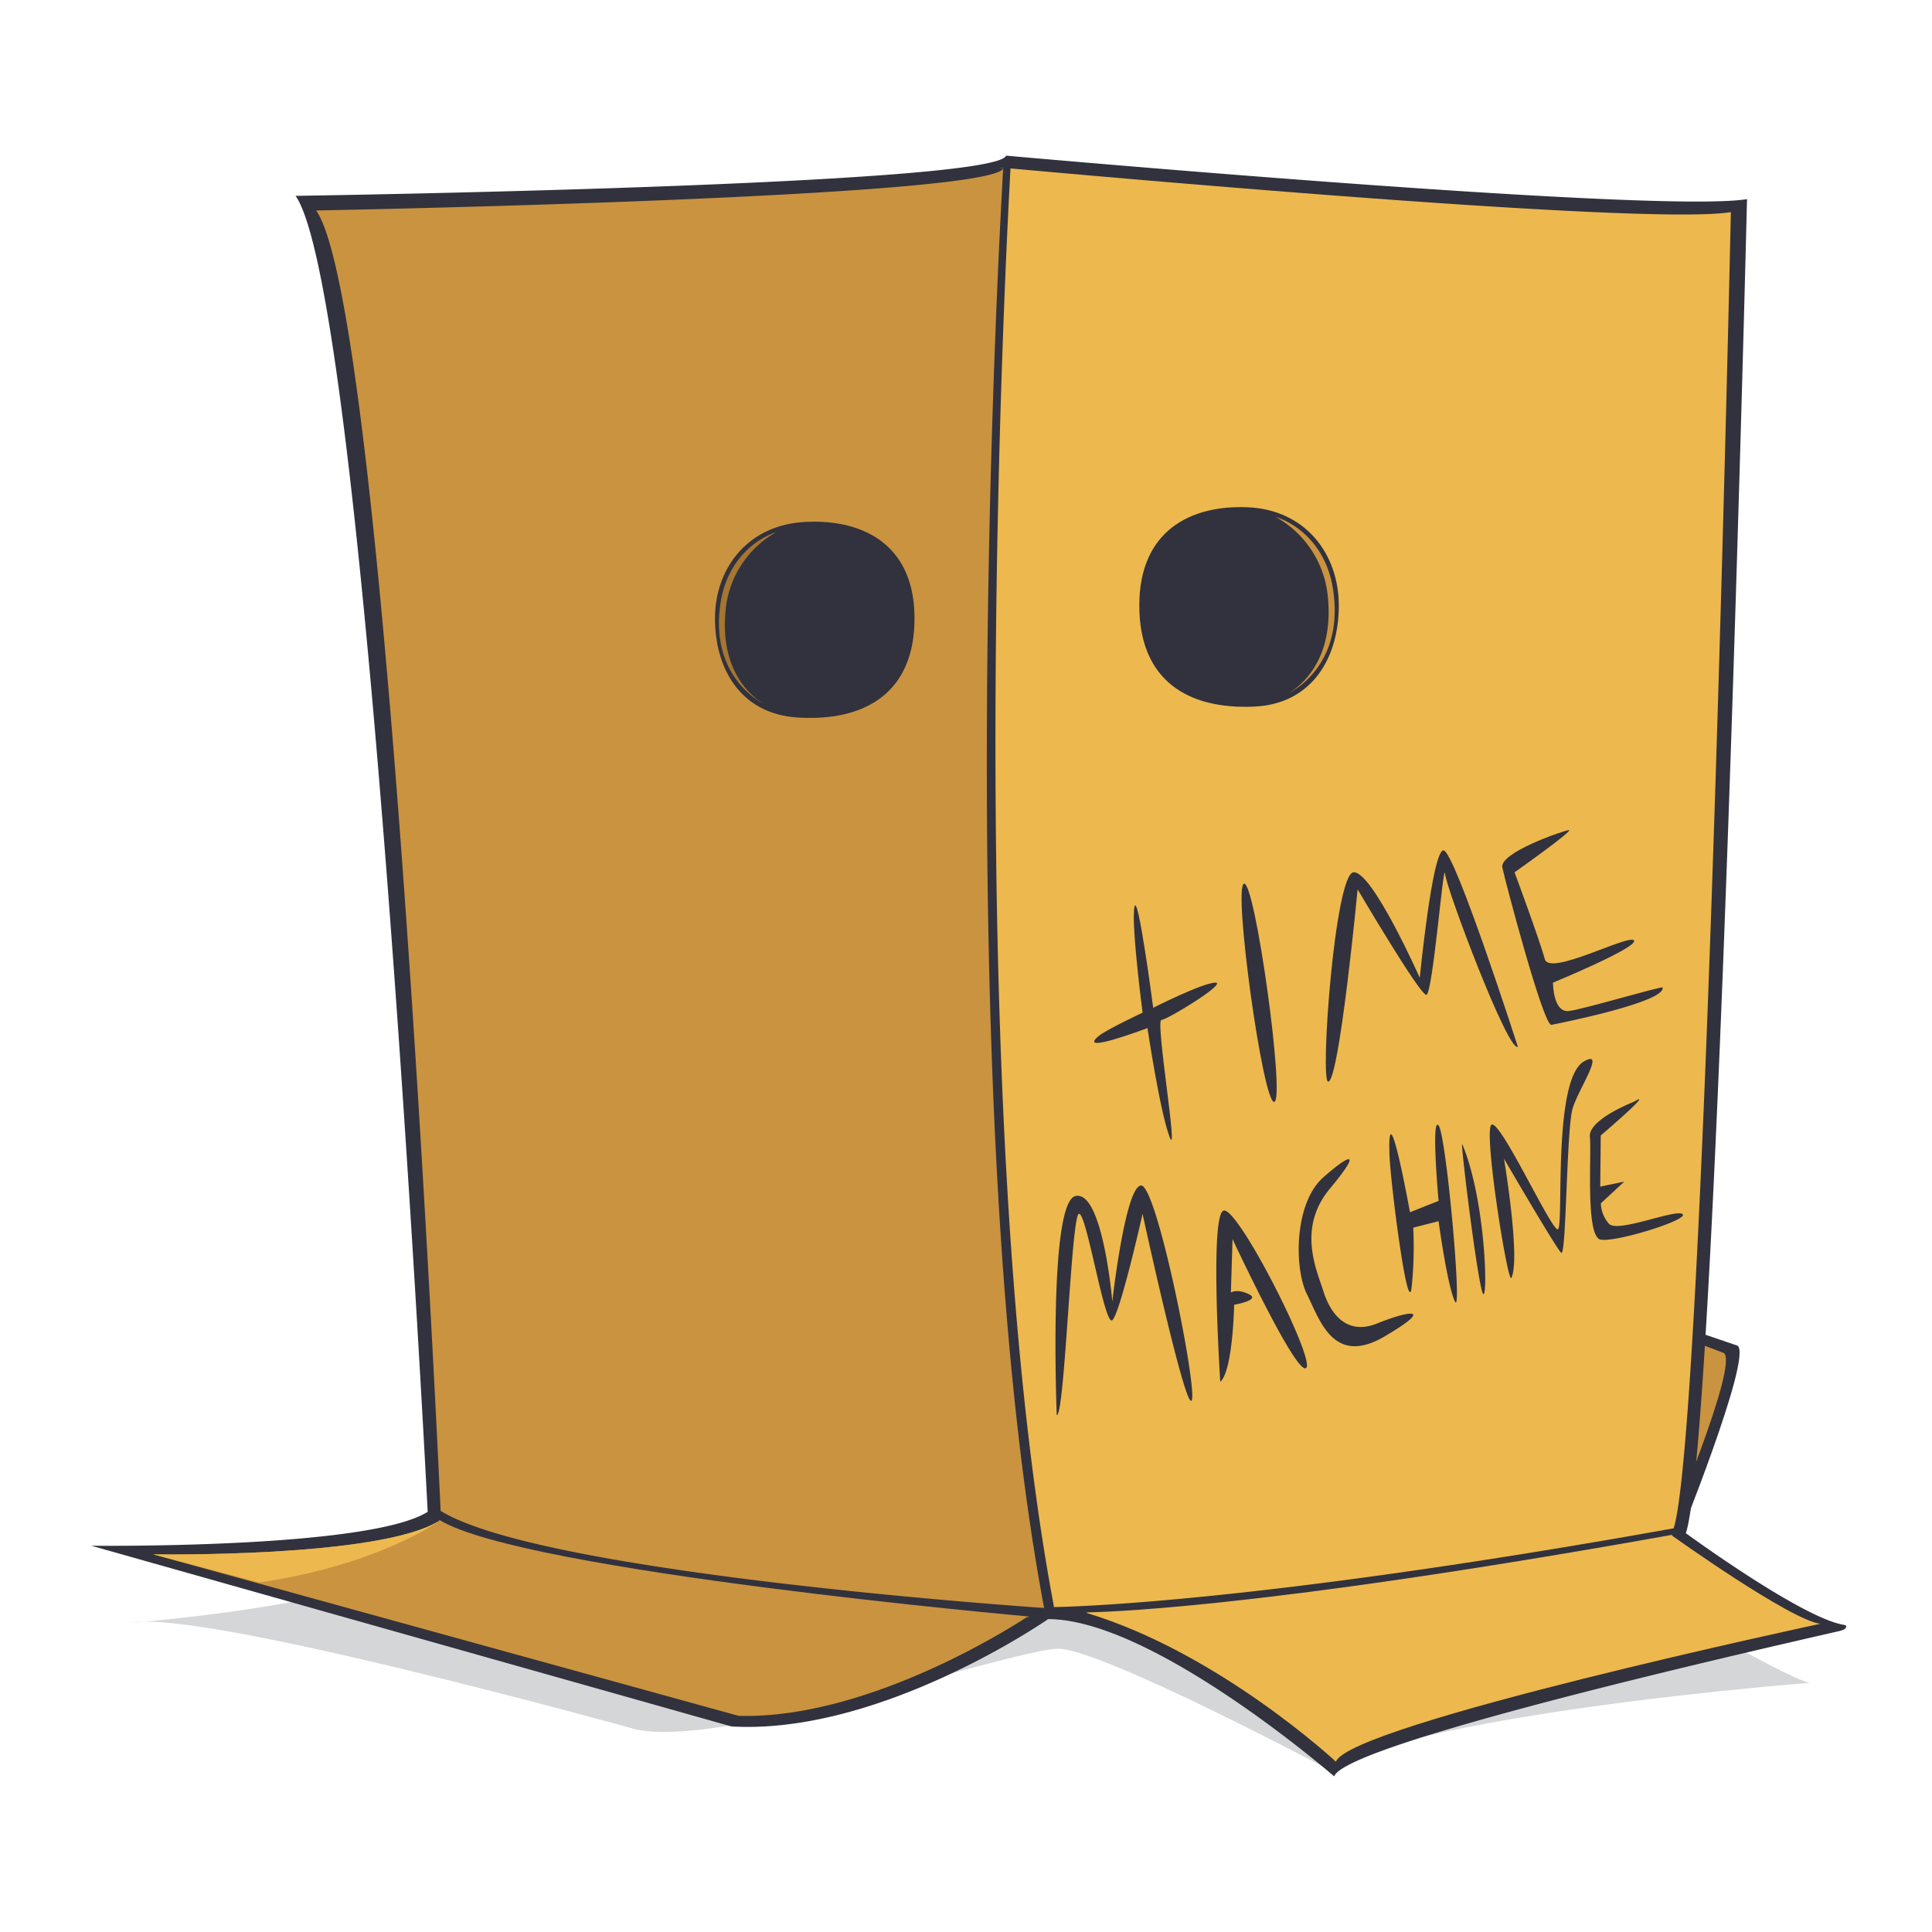 <svg id="Box" xmlns="http://www.w3.org/2000/svg" width="360" height="360" viewBox="0 0 360 360" shape-rendering="geometricPrecision">
  <defs>
    <style>
      .cls-1 {
        fill: #fff;
      }

      .cls-2, .cls-3 {
        fill: #31323d;
      }

      .cls-2 {
        fill-opacity: 0.2;
      }

      .cls-2, .cls-3, .cls-4, .cls-5, .cls-6 {
        fill-rule: evenodd;
      }

      .cls-4 {
        fill: #ca9340;
      }

      .cls-5 {
        fill: #edb84e;
      }

      .cls-6 {
        fill: #a47631;
      }
    </style>
  </defs>
  <rect class="cls-1" width="360" height="360"/>
  <path id="Color_Fill_998" data-name="Color Fill 998" class="cls-2" d="M247.335,329.6s-42.031-22.33-50.122-22.376-63.68,19.135-79.221,14.886c0,0-80.564-22.379-93.541-19.724,0,0,58.209-4.376,63.529-17.689s153.414-27.214,153.414-27.214,86.194,53.939,95.827,56.091C337.221,313.576,267.254,318.917,247.335,329.6Z"/>
  <path id="Color_Fill_989" data-name="Color Fill 989" class="cls-3" d="M312.314,288.073s14.275-35.195,11.47-37.319l-58.812-20.033,9.125,40.365Z"/>
  <path id="Color_Fill_989_copy" data-name="Color Fill 989 copy" class="cls-4" d="M310.791,285.654s13.231-31.412,10.426-33.537l-56.245-21.4,9.125,40.365Z"/>
  <path id="Color_Fill_1" data-name="Color Fill 1" class="cls-3" d="M195.3,301.7s-31.072,21.609-59,20L17,288.023s51.722,0.639,62.693-6.32c0,0-11.48-226.421-24.616-245.209,0,0,130.457-1.925,132.388-7.492,0,0,121.384,10.88,138.069,8.1,0,0-5.634,231.189-11.4,248.585,0,0,22.127,16.207,29.738,17.123,0,0,.72.682-1.175,1.119C326.769,307.6,250.912,324.78,248.6,331,248.6,331,214.863,301.7,195.3,301.7Zm38.357-171.186c-7.969.8-18.411-.888-20.177-16.489-1.771-15.65,10.9-18.315,16.469-18.6,5.781-.3,15.288,3.7,16.7,15.194C248.059,122.022,242.677,129.615,233.658,130.515Zm-84.914,2.063c7.886,0.893,18.609-.562,20.432-16.151,1.831-15.657-11.222-18.115-16.731-18.313A16.442,16.442,0,0,0,135.958,113.1C134.6,124.117,139.8,131.564,148.744,132.578Z"/>
  <path id="Color_Fill_1278" data-name="Color Fill 1278" class="cls-3" d="M259.828,143.642h-136.5V89.82h136.5"/>
  <path id="Color_Fill_1_copy_5" data-name="Color Fill 1 copy 5" class="cls-4" d="M191.347,301.324s-28.519,19.112-53.718,18.4l-109.1-30.094s42.353,0.7,53.324-6.263c0,0,0-.058-0.008-0.17l0.043,0.026c15.736,9.642,109.769,17.982,109.769,17.982l0.058,0.066c0,0.018.006,0.036,0.01,0.054C191.6,301.325,191.473,301.324,191.347,301.324Z"/>
  <path id="Color_Fill_1_copy_9" data-name="Color Fill 1 copy 9" class="cls-5" d="M81.675,283.479l0.058,0.011s-11.22,8.123-33.412,11.383l-19.789-5.24S70.435,290.32,81.675,283.479Z"/>
  <path id="Color_Fill_1_copy_8" data-name="Color Fill 1 copy 8" class="cls-4" d="M194.566,299.681l-0.058-.066s-92.986-6.187-112.361-18.058l-0.043-.026c-0.32-6.959-10.265-223.824-23.192-242.312,0,0,126.148-2.328,128.078-7.895,0,0-1.605-.075-0.066.063-0.582,10.456-10.007,174.332,7.576,267.924C194.523,299.436,194.544,299.557,194.566,299.681Zm-45.822-166.8c7.886,0.893,18.914-.864,20.737-16.453,1.831-15.657-11.527-18.417-17.036-18.615A16.875,16.875,0,0,0,135.806,113.1C134.444,124.117,139.8,131.867,148.744,132.88Z"/>
  <path id="Color_Fill_1_copy_6" data-name="Color Fill 1 copy 6" class="cls-5" d="M248.929,328.265s-21.773-20.27-46.406-27.7c-0.007-.033-0.013-0.076-0.019-0.121,1.477-.049,29.678-0.222,109.1-14.459-0.016.051-.032,0.1-0.048,0.15,0,0,22.013,15.738,27.623,16.433C339.175,302.572,251.516,321.306,248.929,328.265Z"/>
  <path id="Color_Fill_1_copy_7" data-name="Color Fill 1 copy 7" class="cls-5" d="M196.381,299.461c-0.021-.149-0.042-0.344-0.062-0.453-17.584-93.593-8.607-257.165-8.025-267.621,17.066,1.532,118.922,10.689,134.228,8.136,0,0-4.9,226.745-10.654,245.252C232.451,299.013,197.858,299.413,196.381,299.461Zm37.277-168.643c-7.969.795-18.715-1.191-20.481-16.792-1.772-15.65,11.207-18.617,16.773-18.906a17.056,17.056,0,0,1,17.009,15.5C248.364,122.022,242.677,129.917,233.658,130.818Z"/>
  <g id="TIME_MACHINE" data-name="TIME MACHINE">
    <path id="Color_Fill_1006" data-name="Color Fill 1006" class="cls-3" d="M204.678,193.08c1.388-1.181,8.227-4.384,8.227-4.384s-2.145-16.4-1.524-19.655,3.5,18.747,3.5,18.747,9.211-4.661,11.579-4.686-8.9,6.9-10.055,6.954,3.32,26.5,1.523,21.771-4.113-20.259-4.113-20.259S200.545,196.6,204.678,193.08Zm32.755,12.246c-2.106.311-7.692-40.043-5.637-40.669S239.538,205.016,237.433,205.326Zm10.055-3.78c-1.562,0,1.234-38.738,4.723-39.006s12.34,19.655,12.34,19.655,2.335-23.743,4.418-23.737,13.863,36.587,13.863,36.587c-1.771,1.172-13.27-29.289-13.559-32.2s-2.291,22.476-3.5,22.526-12.8-19.654-12.8-19.654S249.554,201.546,247.488,201.546Zm44.79-46.867c-1.444.269-12.9,4.263-12.34,6.954s7.681,29.6,9.141,29.33,21.378-4.263,20.719-6.954c-0.079-.322-15.18,4.184-17.52,4.384-2.921.25-2.9-5.291-2.9-5.291s16.019-6.615,15.083-7.862-15.742,6.737-16.606,3.477-5.637-16.177-5.637-16.177S293.722,154.409,292.278,154.679Z"/>
    <path id="Color_Fill_1007" data-name="Color Fill 1007" class="cls-3" d="M196.908,263.684s-1.59-39.708,3.5-40.82,6.856,19.654,6.856,19.654,2.387-21.3,5.332-21.62,10.631,38.256,9.446,40.065-9.141-34.773-9.141-34.773-4.171,18.558-5.637,19.805-4.827-20.348-6.246-19.805S198.385,263.977,196.908,263.684Zm30.47-6.2s-2.007-31,.609-31.9,17.234,27.92,15.387,29.33-13.711-24.038-13.711-24.038l-0.305,9.978s1.03-.8,3.352.3-2.742,1.966-2.742,1.966S229.74,255.435,227.378,257.485Zm19.2-38.1c-5.414,4.775-5.477,16.858-3.047,21.771s4.963,13.448,14.473,7.862,4.577-4.819-1.371-2.419-8.847-2.189-10.055-6.047-4.917-11.68,1.218-19.05S251.592,214.961,246.574,219.386Zm12.34-4.082c0.179,5.058,3.385,30.317,4.113,24.644a73.1,73.1,0,0,0,.305-11.188l4.723-1.209s1.62,12,3.047,14.967-1.616-31.078-3.047-32.807,0,14.06,0,14.06l-5.332,2.116S258.451,202.209,258.914,215.3Zm13.559-2.116c-0.488-1.165,3.142,28.33,3.961,27.969S276.644,223.159,272.473,213.188Zm9.141,24.946c-0.63,1.248-5.028-26.108-3.809-28.423s11.366,19.923,12.492,19.351-1.044-28.012,4.876-31.3c4.058-2.251-.966,4.98-2.133,8.769s-1.174,27.765-2.133,26.911-10.665-17.538-10.665-17.538S283.385,234.618,281.614,238.134Zm22.857-32.842s-8.556,3.3-8.222,6.544-0.849,18.552,1.973,19.141,16.609-3.736,15.292-4.745-12.183,3.622-13.739,1.775a6.029,6.029,0,0,1-1.48-3.787l4.367-4.041-4.483.932,0.092-9.528S308.613,202.755,304.471,205.292Z"/>
  </g>
  <path id="Color_Fill_991" data-name="Color Fill 991" class="cls-3" d="M233.714,131.663c-12.427.568-21.421-4.92-21.421-18.845,0-13.9,9.531-18.783,20.287-18.291,10.625,0.486,16.886,8.647,16.886,18.317S244.529,131.168,233.714,131.663Zm-0.056-1.148c-7.969.8-18.411-.888-20.177-16.489-1.771-15.65,10.9-18.315,16.469-18.6,5.781-.3,15.288,3.7,16.7,15.194C248.059,122.022,242.677,129.615,233.658,130.515Z"/>
  <path id="Color_Fill_993" data-name="Color Fill 993" class="cls-4" d="M239.92,129.256s10.809-4.726,8.448-19.6c-1.152-7.259-5.84-11.766-10.652-13.33a19.04,19.04,0,0,1,9.731,15.127C248.7,125.112,239.92,129.256,239.92,129.256Z"/>
  <path id="Color_Fill_991_copy" data-name="Color Fill 991 copy" class="cls-3" d="M148.689,133.7c12.386,0.754,21.713-4.514,21.713-18.481,0-13.93-9.858-18.6-20.584-17.946-10.555.643-16.589,8.669-16.589,17.981S137.974,133.049,148.689,133.7Zm0.055-1.124c7.886,0.893,18.609-.562,20.432-16.151,1.831-15.657-11.222-18.115-16.731-18.313A16.442,16.442,0,0,0,135.958,113.1C134.6,124.117,139.8,131.564,148.744,132.578Z"/>
  <path id="Color_Fill_993_copy" data-name="Color Fill 993 copy" class="cls-6" d="M142.548,131.257S132,126.578,134.293,112.17c1.119-7.038,5.694-11.465,10.428-13.055a18.708,18.708,0,0,0-9.534,14.793C133.96,127.212,142.548,131.257,142.548,131.257Z"/>
</svg>
